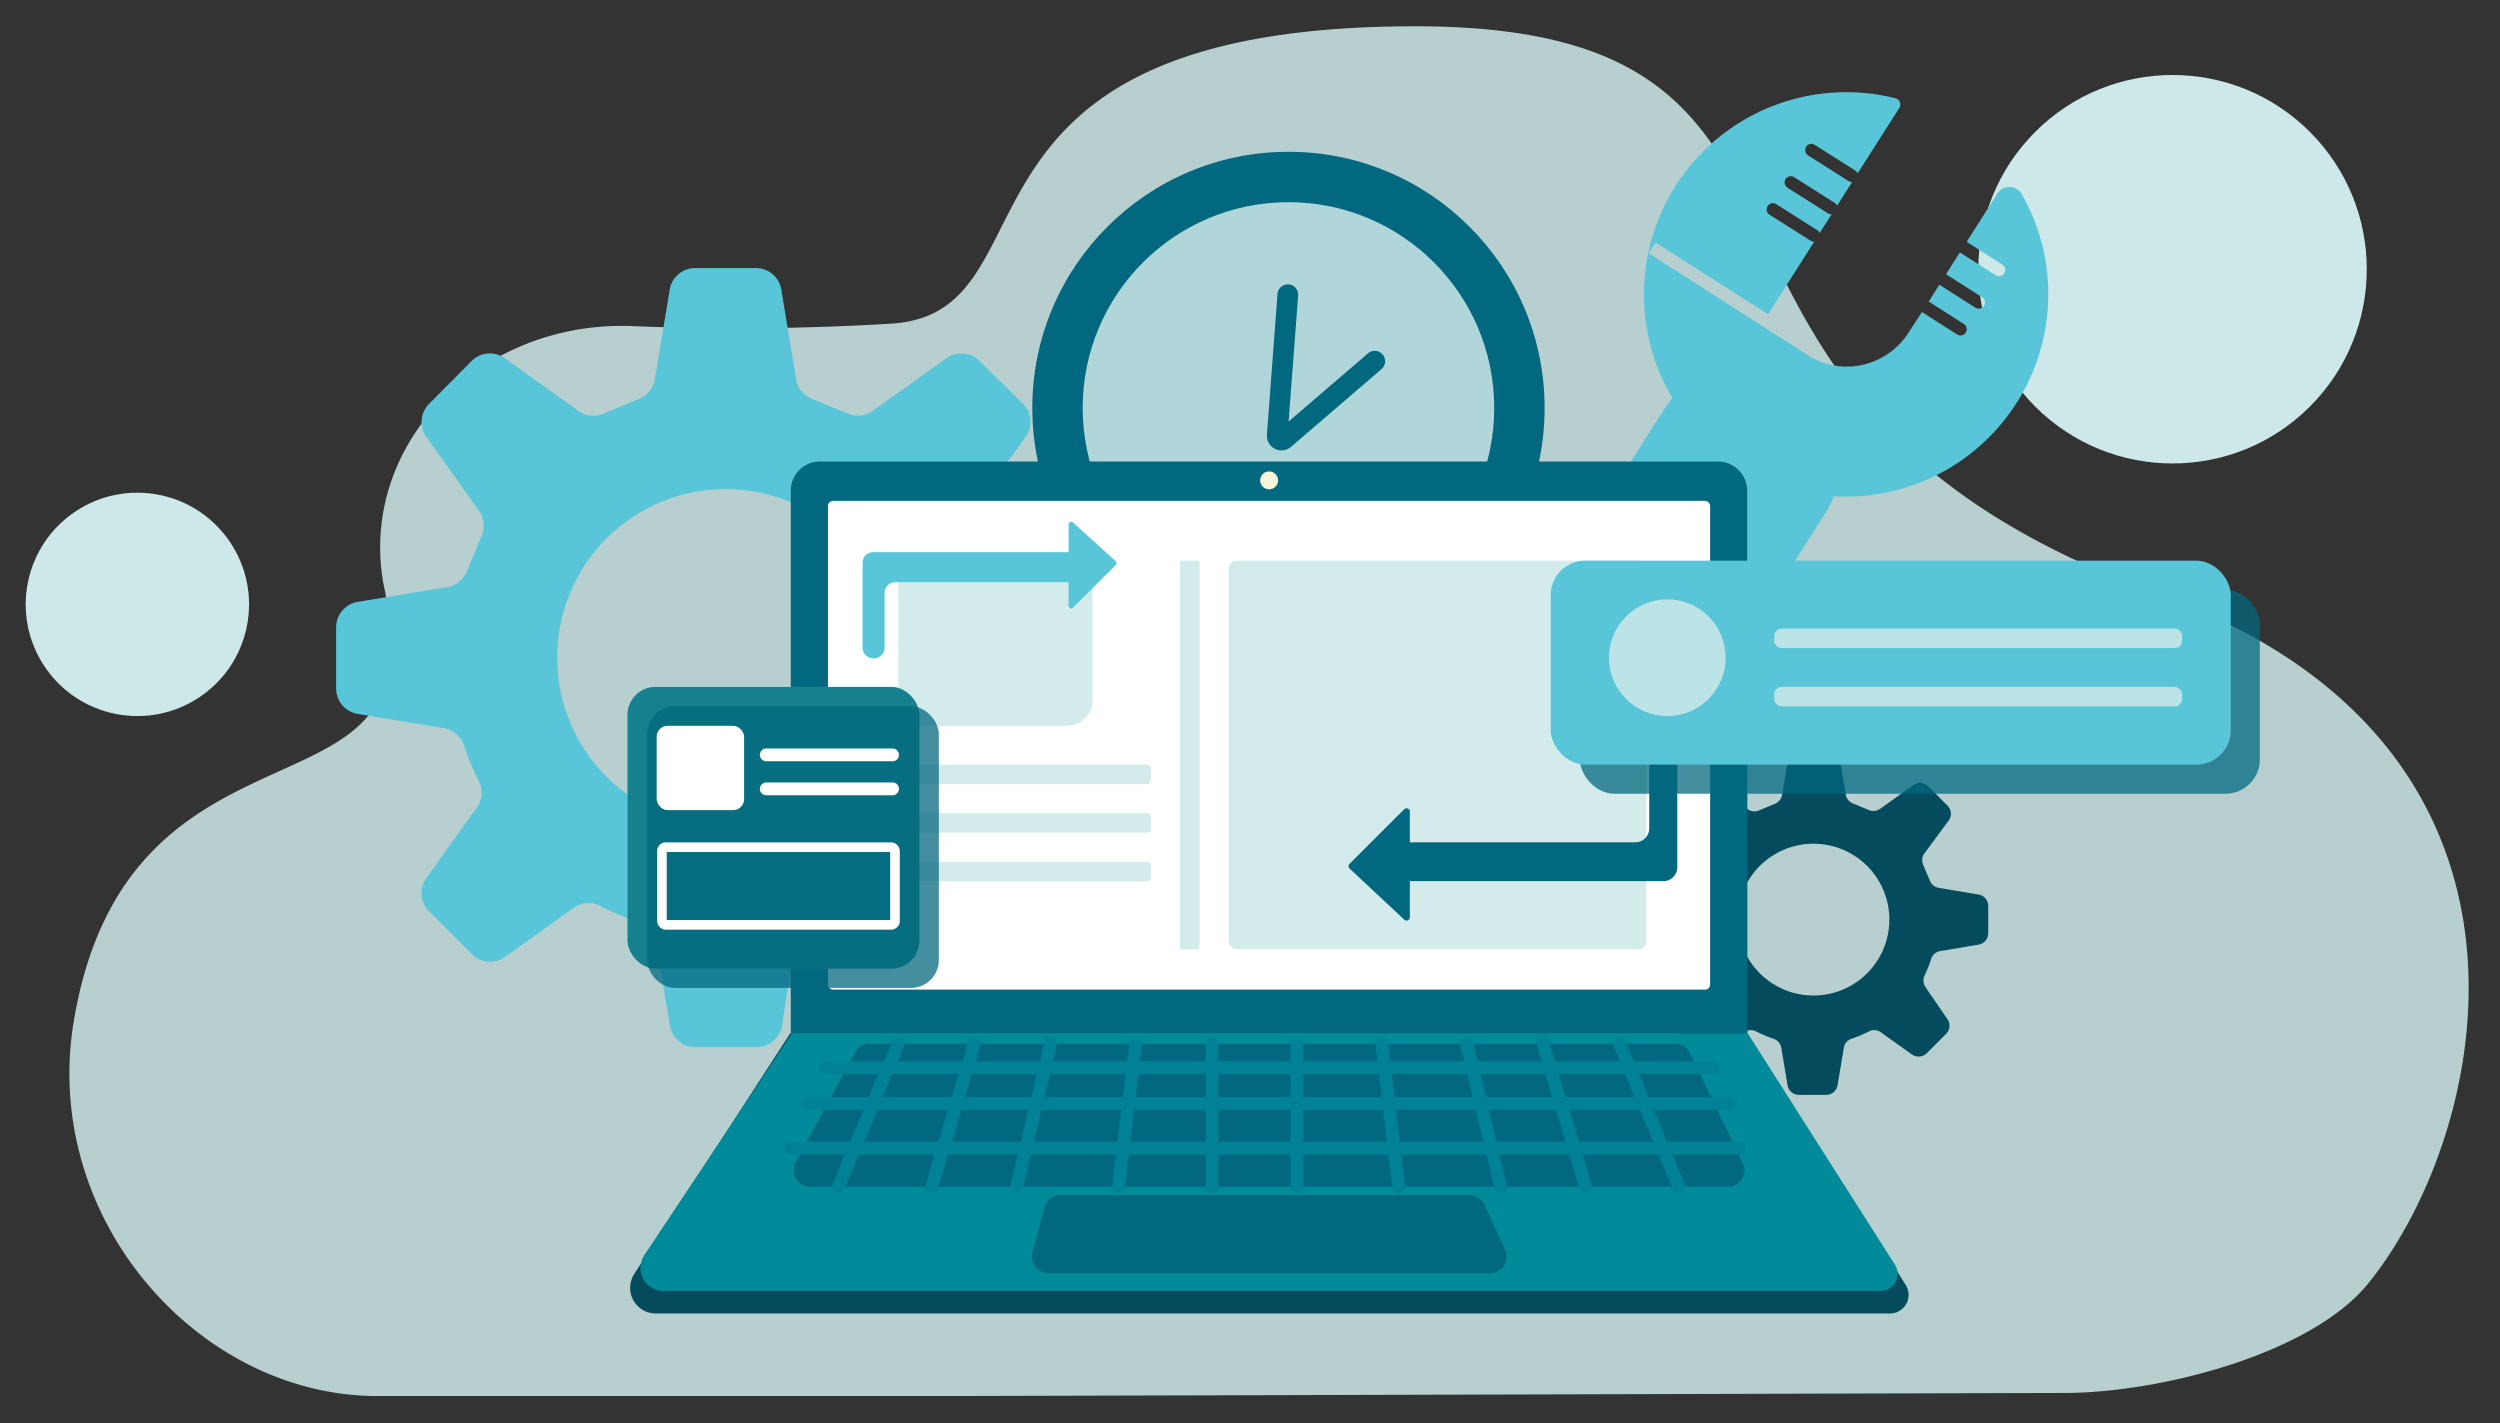 <svg id="OBJECTS" xmlns="http://www.w3.org/2000/svg" viewBox="0 0 195 111"><rect x="0" y="0" width="195" height="111" fill="#333333" stroke="none"/><defs><style>.cls-1,.cls-2{fill:#cde8e8;}.cls-1{opacity:0.86;}.cls-3{fill:#53c7b4;}.cls-4{fill:#58c6d8;}.cls-5{fill:#044b5d;}.cls-11,.cls-6{fill:#02687f;}.cls-7{fill:#fff;}.cls-8{fill:#018a9a;}.cls-9{fill:#faf4da;}.cls-10,.cls-12,.cls-13{fill:none;stroke-linecap:round;stroke-miterlimit:10;}.cls-10{stroke:#008196;}.cls-11{opacity:0.74;}.cls-12,.cls-13{stroke:#fff;}.cls-13{stroke-width:0.75px;}</style></defs><path class="cls-1" d="M74.43,108.89l86.58-.24c7.41,0,19.16-3,23.67-8.49,9.65-11.86,16.18-42-16.23-53.77C125.6,30.89,148.12,2.05,110.39,2.05c-38.33,0-27.54,22.1-40.65,23.18a199.07,199.07,0,0,1-20.6.2C37.31,25.07,28,34.72,29.9,45.49a18.59,18.59,0,0,1,.06,8c-2.63,8.89-20.59,4.68-24.2,26.13C3.18,95,15.45,108.89,29.43,108.89Z"/><circle class="cls-2" cx="10.71" cy="47.14" r="8.71" transform="translate(-37.61 48.39) rotate(-78.68)"/><circle class="cls-2" cx="169.45" cy="21" r="15.15" transform="translate(34.79 125.97) rotate(-45)"/><polygon class="cls-3" points="156.4 13.21 156.4 13.21 156.4 13.21 156.4 13.21"/><path class="cls-4" d="M159.58,20.54a15.74,15.74,0,0,0-1.9-5.42,1.11,1.11,0,0,0-1.9,0l-2.38,3.74,2.75,1.76a.49.49,0,1,1-.53.82l-2.75-1.75-1.08,1.7,2.75,1.75a.49.49,0,1,1-.52.82l-2.75-1.75-.83,1.31,2.74,1.75a.49.49,0,0,1,.15.67.48.48,0,0,1-.67.15l-2.75-1.75-1,1.54a5.78,5.78,0,0,1-3,2.4,5.63,5.63,0,0,1-4.88-.56L128.6,19.75l.53-.83,8.78,5.59,3.6-5.66a.51.51,0,0,1-.29-.08l-3.16-2a.49.49,0,1,1,.53-.82l3.15,2a.47.47,0,0,1,.19.23l.94-1.47a.43.43,0,0,1-.29-.07l-3.16-2a.5.5,0,0,1-.15-.67.49.49,0,0,1,.68-.15l3.15,2a.48.48,0,0,1,.19.23l1.18-1.86a.5.5,0,0,1-.29-.07l-3.15-2a.5.5,0,0,1-.15-.68.48.48,0,0,1,.67-.14l3.16,2a.45.45,0,0,1,.19.22l3.24-5.09a.51.51,0,0,0-.31-.77,15.78,15.78,0,0,0-17.37,23.4,7.34,7.34,0,0,0-.71.95L103.1,73.82a7.59,7.59,0,0,0,1.64,10.08A7.47,7.47,0,0,0,115.62,82l26.74-41.95a7.34,7.34,0,0,0,.68-1.34,15.79,15.79,0,0,0,16.54-18.17Z"/><path class="cls-4" d="M85.29,47l-7-1.16a2,2,0,0,1-1.52-1.21l-1.17-2.82a2,2,0,0,1,.22-1.93L80,34.07a2,2,0,0,0-.21-2.58L76.4,28.15a2,2,0,0,0-2.58-.21l-5.76,4.11a2,2,0,0,1-1.92.22L63.31,31.1a2,2,0,0,1-1.21-1.52l-1.16-7a2,2,0,0,0-2-1.67H54.24a2,2,0,0,0-2,1.67l-1.16,7a2,2,0,0,1-1.21,1.52l-2.82,1.17a2,2,0,0,1-1.93-.22l-5.75-4.11a2,2,0,0,0-2.58.21L33.47,31.5a2,2,0,0,0-.22,2.57l4.11,5.76a2,2,0,0,1,.22,1.93l-1.17,2.82a2,2,0,0,1-1.52,1.21l-7,1.16a2,2,0,0,0-1.67,2v4.73a2,2,0,0,0,1.67,2l6.74,1.12a2,2,0,0,1,1.56,1.33A21.26,21.26,0,0,0,37.38,61a2,2,0,0,1-.2,2l-3.93,5.5a2,2,0,0,0,.22,2.58l3.34,3.34a2,2,0,0,0,2.58.22l5.37-3.84a2,2,0,0,1,2-.17,21,21,0,0,0,3.09,1.3,2,2,0,0,1,1.3,1.56L52.26,80a2,2,0,0,0,2,1.67H59a2,2,0,0,0,2-1.67L62,73.49a2,2,0,0,1,1.3-1.56,21.14,21.14,0,0,0,3.1-1.3,1.94,1.94,0,0,1,2,.17l5.38,3.84a2,2,0,0,0,2.58-.22l3.34-3.34A2,2,0,0,0,80,68.5L76,63a2,2,0,0,1-.19-2A21.21,21.21,0,0,0,77,58.08a2,2,0,0,1,1.57-1.33l6.74-1.12a2,2,0,0,0,1.67-2V48.92A2,2,0,0,0,85.29,47ZM56.6,64.43A13.14,13.14,0,1,1,69.74,51.29,13.14,13.14,0,0,1,56.6,64.43Z"/><path class="cls-5" d="M154.37,69.78l-3.15-.53a.89.89,0,0,1-.68-.54L150,67.44a.9.9,0,0,1,.1-.87L152,64a.9.9,0,0,0-.09-1.16l-1.51-1.51a.9.9,0,0,0-1.16-.09l-2.59,1.85a.93.93,0,0,1-.87.1l-1.27-.53a.89.89,0,0,1-.54-.69l-.53-3.14a.9.9,0,0,0-.89-.75h-2.13a.89.89,0,0,0-.88.75L139,62a.89.89,0,0,1-.54.69l-1.27.53a.93.93,0,0,1-.87-.1l-2.59-1.85a.9.9,0,0,0-1.16.09L131,62.82a.91.91,0,0,0-.1,1.16l1.85,2.59a.88.88,0,0,1,.1.87l-.52,1.27a.89.89,0,0,1-.69.54l-3.14.53a.9.9,0,0,0-.75.89v2.12a.89.89,0,0,0,.75.89l3,.51a.88.88,0,0,1,.7.6,9.53,9.53,0,0,0,.52,1.32.87.87,0,0,1-.09.89l-1.77,2.48a.91.91,0,0,0,.1,1.16l1.51,1.51a.91.91,0,0,0,1.16.1l2.41-1.73a.9.9,0,0,1,.92-.08,10,10,0,0,0,1.39.59.88.88,0,0,1,.59.7l.49,2.92a.89.89,0,0,0,.88.75h2.13a.9.9,0,0,0,.89-.75l.49-2.92a.87.87,0,0,1,.58-.7,9.63,9.63,0,0,0,1.4-.59.88.88,0,0,1,.91.08l2.42,1.73a.91.91,0,0,0,1.16-.1l1.51-1.51a.9.9,0,0,0,.09-1.16L150.19,77a.89.89,0,0,1-.08-.89,9.53,9.53,0,0,0,.52-1.32.87.87,0,0,1,.7-.6l3-.51a.89.89,0,0,0,.75-.89V70.67A.9.9,0,0,0,154.37,69.78Zm-12.92,7.87a5.92,5.92,0,1,1,5.92-5.92A5.92,5.92,0,0,1,141.45,77.65Z"/><circle class="cls-6" cx="100.5" cy="31.82" r="19.98"/><circle class="cls-1" cx="100.5" cy="31.82" r="16.05"/><path class="cls-6" d="M99.89,35.13a1.15,1.15,0,0,1-1.07-1.25L99.64,23a.81.81,0,1,1,1.61.12l-.74,9.76,6.23-5.35a.81.81,0,0,1,1.05,1.23l-7.05,6.06A1.17,1.17,0,0,1,99.89,35.13Z"/><path class="cls-6" d="M136.3,80.6H61.68V38.24A2.27,2.27,0,0,1,64,36H134a2.28,2.28,0,0,1,2.28,2.28Z"/><rect class="cls-7" x="64.58" y="39.07" width="68.81" height="38.12" rx="0.39"/><path class="cls-5" d="M61.64,80.6h74.65l12.37,19.65a1.45,1.45,0,0,1-1.24,2.2H51.06a2,2,0,0,1-1.64-3Z"/><path class="cls-8" d="M61.77,80.6h74.55l11.51,18.09a1.33,1.33,0,0,1-1.22,2H51.87a1.8,1.8,0,0,1-1.62-2.78Z"/><circle class="cls-9" cx="98.99" cy="37.47" r="0.7"/><path class="cls-6" d="M116.2,99.31H81.77a1.28,1.28,0,0,1-1.24-1.62l.93-3.47a1.28,1.28,0,0,1,1.24-1h31.9a1.29,1.29,0,0,1,1.17.74l1.6,3.47A1.29,1.29,0,0,1,116.2,99.31Z"/><path class="cls-6" d="M67.85,81.41h62.8a1.32,1.32,0,0,1,1.18.74l4.1,8.56a1.3,1.3,0,0,1-1.17,1.86H63.22a1.3,1.3,0,0,1-1.15-1.92l4.64-8.56A1.31,1.31,0,0,1,67.85,81.41Z"/><line class="cls-10" x1="64.3" y1="83.28" x2="133.67" y2="83.28"/><line class="cls-10" x1="62.97" y1="86.07" x2="135" y2="86.07"/><line class="cls-10" x1="61.65" y1="89.56" x2="135.66" y2="89.56"/><line class="cls-10" x1="94.54" y1="81.41" x2="94.54" y2="92.57"/><line class="cls-10" x1="101.16" y1="81.41" x2="101.16" y2="92.57"/><line class="cls-10" x1="81.95" y1="81.41" x2="79.31" y2="92.57"/><line class="cls-10" x1="88.58" y1="81.41" x2="87.25" y2="92.57"/><line class="cls-10" x1="70.04" y1="81.41" x2="65.4" y2="92.57"/><line class="cls-10" x1="76" y1="81.41" x2="72.68" y2="92.57"/><line class="cls-10" x1="114.4" y1="81.41" x2="117.05" y2="92.57"/><line class="cls-10" x1="107.78" y1="81.41" x2="109.1" y2="92.57"/><line class="cls-10" x1="126.32" y1="81.41" x2="130.95" y2="92.57"/><line class="cls-10" x1="120.36" y1="81.41" x2="123.67" y2="92.57"/><rect class="cls-1" x="70.07" y="43.73" width="15.15" height="12.88" rx="1.97"/><rect class="cls-1" x="95.83" y="43.73" width="32.58" height="30.31" rx="0.62"/><path class="cls-6" d="M128.64,59.1v5.51a1.09,1.09,0,0,1-1.09,1.09h-18a1.09,1.09,0,0,0-1.09,1.09v.85a1.09,1.09,0,0,0,1.09,1.09h20.19a1.09,1.09,0,0,0,1.09-1.09V59.1a1.08,1.08,0,0,0-1-1.08h0A1.08,1.08,0,0,0,128.64,59.1Z"/><path class="cls-6" d="M105.24,67.4l4.29-4.28a.26.26,0,0,1,.44.18v8.24a.26.26,0,0,1-.44.19l-4.28-4A.27.27,0,0,1,105.24,67.4Z"/><rect class="cls-1" x="92.04" y="43.73" width="1.52" height="30.31" rx="0.13"/><rect class="cls-1" x="70.07" y="59.64" width="19.7" height="1.52" rx="0.26"/><rect class="cls-1" x="70.07" y="63.43" width="19.7" height="1.52" rx="0.26"/><rect class="cls-1" x="70.07" y="67.22" width="19.7" height="1.52" rx="0.26"/><path class="cls-4" d="M69,50.51V46.25a.84.84,0,0,1,.84-.84H83.71a.84.84,0,0,0,.84-.84v-.66a.83.83,0,0,0-.84-.84H68.12a.83.83,0,0,0-.84.84v6.6a.83.83,0,0,0,.75.83h0A.84.84,0,0,0,69,50.51Z"/><path class="cls-4" d="M87,44.1l-3.31,3.3a.2.2,0,0,1-.34-.14V40.9a.2.2,0,0,1,.34-.15l3.31,3A.22.22,0,0,1,87,44.1Z"/><rect class="cls-11" x="123.23" y="46" width="53.04" height="15.91" rx="2.68"/><rect class="cls-4" x="120.96" y="43.73" width="53.04" height="15.91" rx="2.68"/><rect class="cls-1" x="138.39" y="49.03" width="31.82" height="1.52" rx="0.57"/><rect class="cls-1" x="138.39" y="53.58" width="31.82" height="1.52" rx="0.57"/><circle class="cls-1" cx="130.05" cy="51.3" r="4.55"/><rect class="cls-3" x="48.95" y="53.58" width="22.76" height="21.97" rx="2.18"/><rect class="cls-11" x="48.95" y="53.58" width="22.76" height="21.97" rx="2.18"/><rect class="cls-11" x="50.47" y="55.09" width="22.76" height="21.97" rx="2.18"/><rect class="cls-7" x="51.22" y="56.61" width="6.82" height="6.58" rx="0.86"/><line class="cls-12" x1="59.77" y1="58.88" x2="69.62" y2="58.88"/><line class="cls-12" x1="59.77" y1="61.53" x2="69.62" y2="61.53"/><rect class="cls-13" x="51.63" y="66.08" width="18.18" height="6.06" rx="0.29"/></svg>